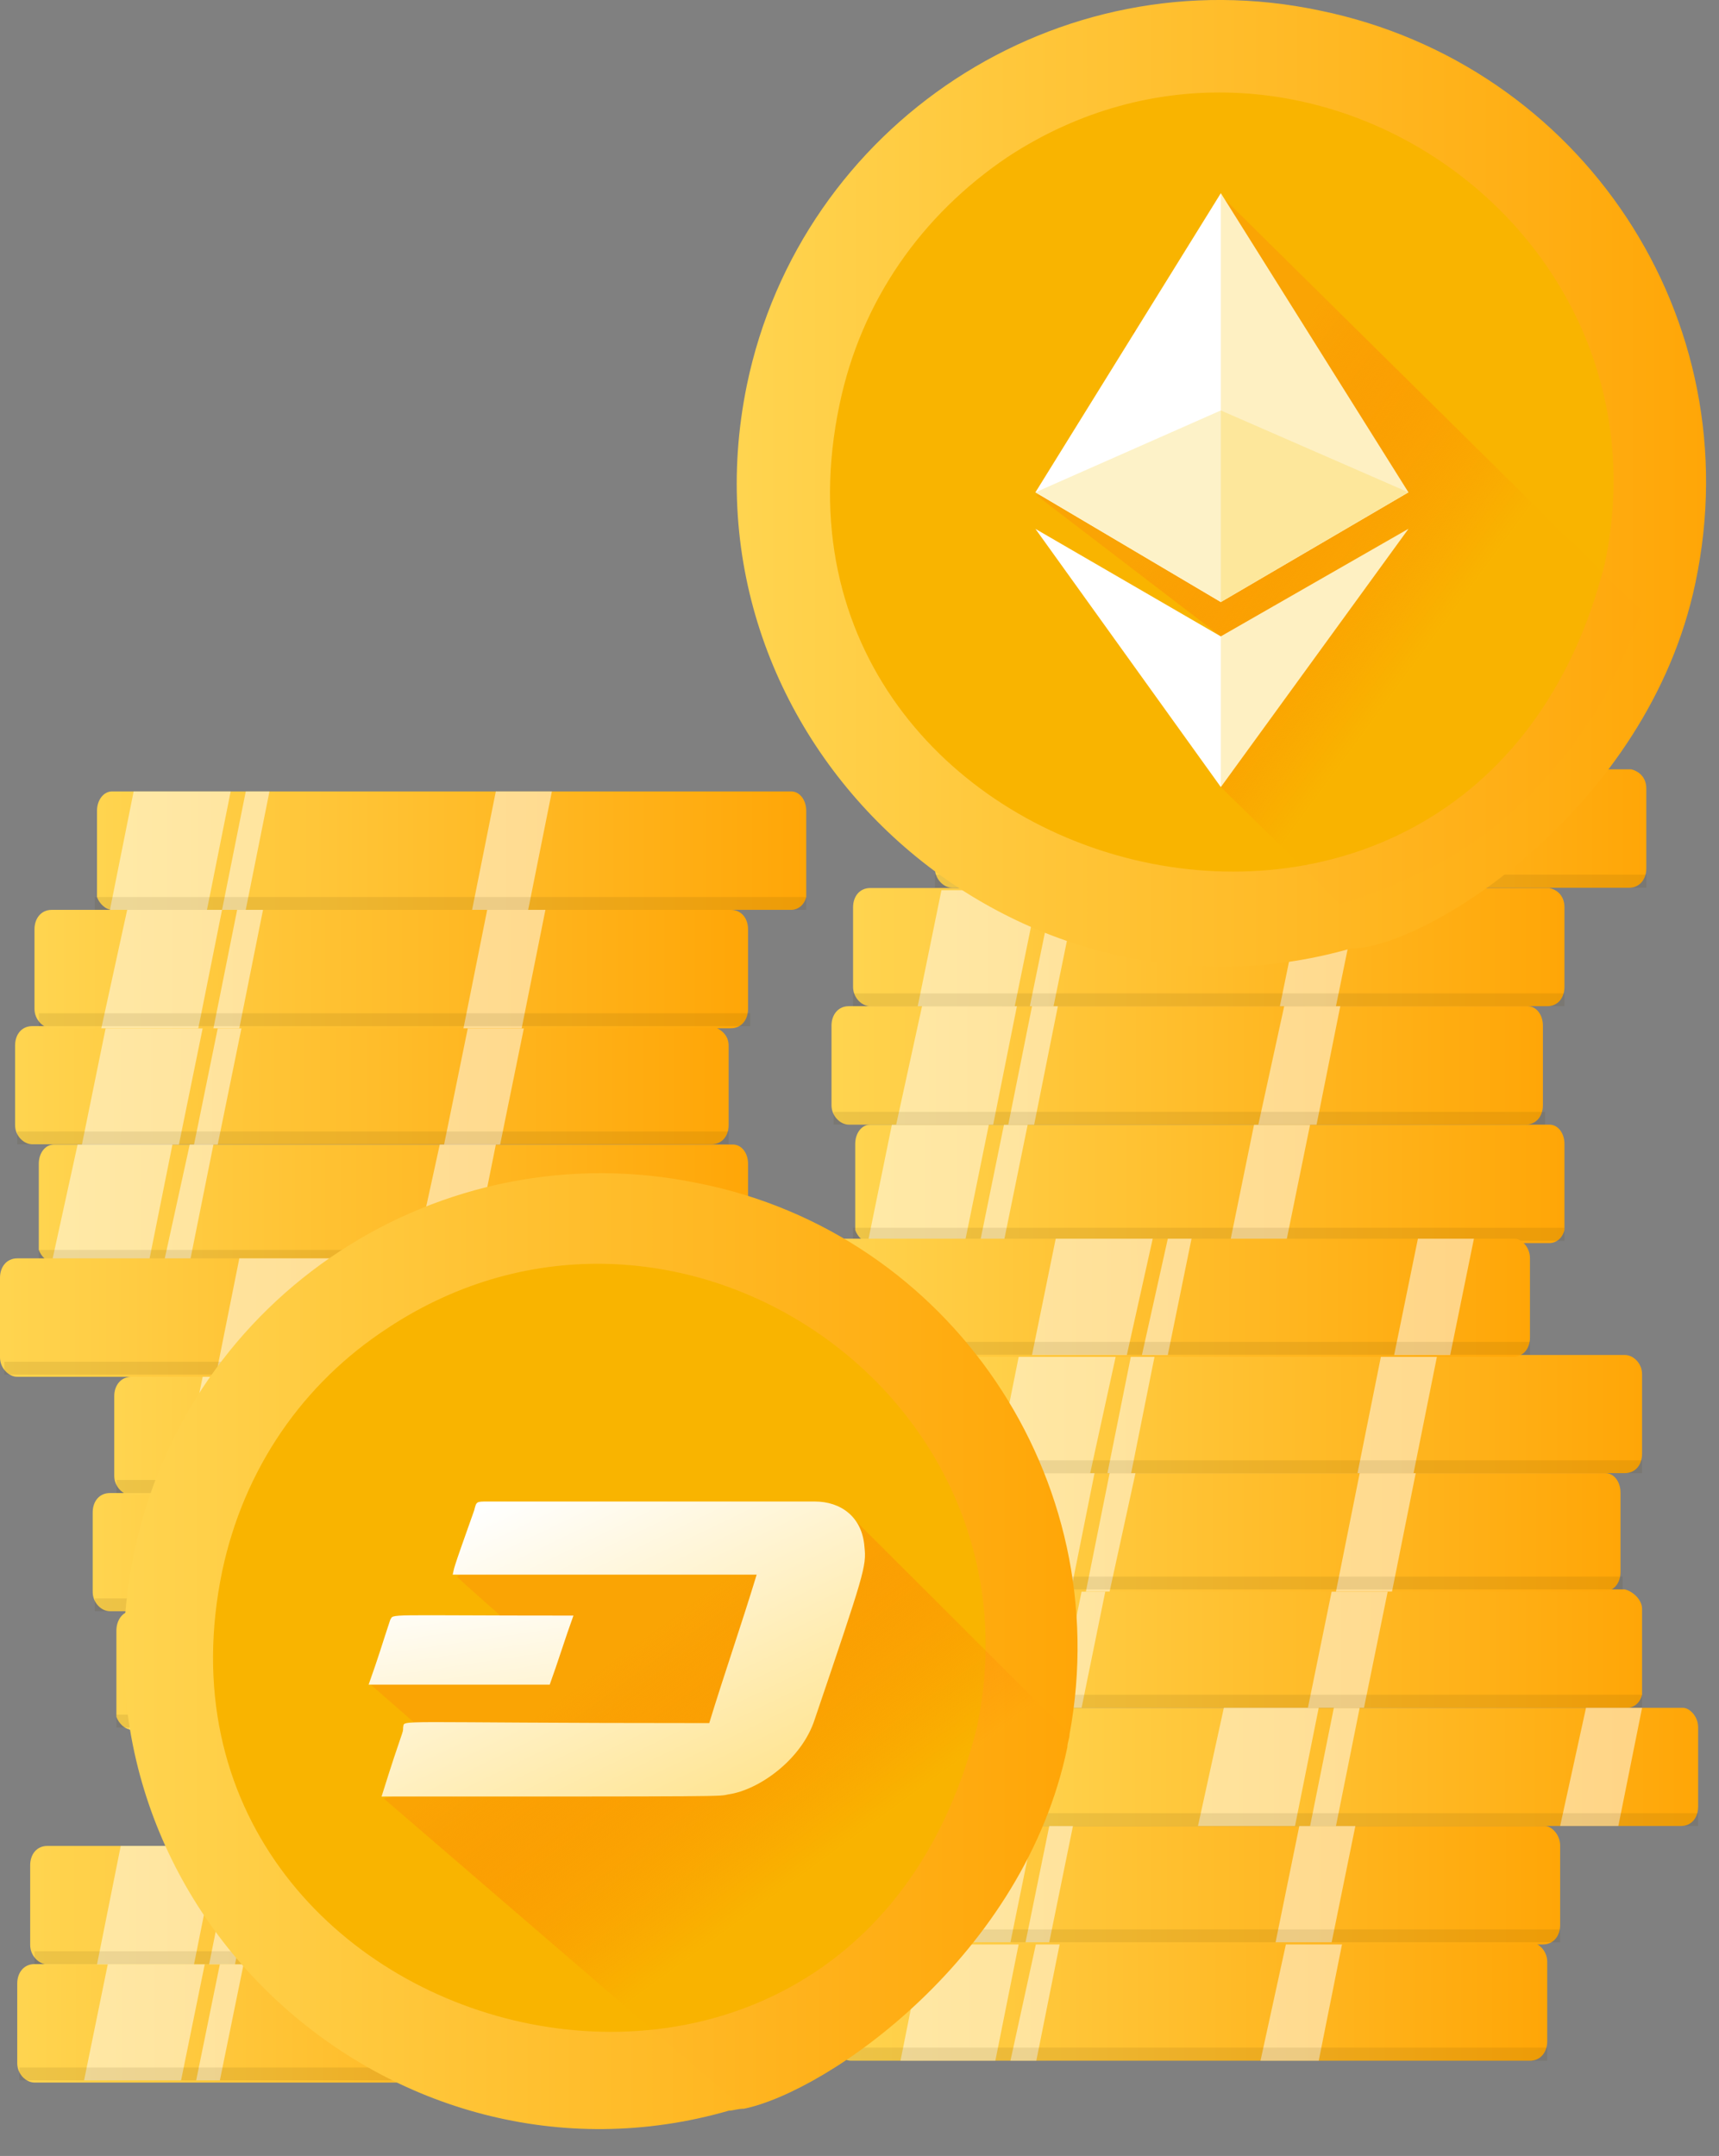 <svg width="126" height="158" viewBox="0 0 63 79" fill="none" xmlns="http://www.w3.org/2000/svg"><rect x="0" y="0" width="63" height="79" fill="#808080" stroke="none"/><path d="M60.18 58.95v3.15c-.079.32-.316.48-.553.48H34.74c-.237 0-.474-.24-.553-.48v-3.15c0-.4.237-.71.553-.71h24.808c.316.08.632.39.632.71z" fill="url(#a)"/><path opacity=".5" d="m39.086 58.32-.869 4.26h-3.556l.87-4.26h3.555zm11.772 0-.869 4.26h-2.055l.87-4.26h2.054zm-10.35 0-.869 4.26h-.869l.869-4.26h.869z" fill="#fff"/><path opacity=".1" d="M60.18 62.1H34.108v.48H60.18v-.48z" fill="#4F3500"/><path d="M59.39 54.69v2.92c0 .39-.237.71-.632.71H33.95c-.316 0-.632-.32-.632-.71v-2.92c0-.39.237-.71.632-.71h24.887c.316 0 .553.32.553.71z" fill="url(#b)"/><path opacity=".5" d="m40.113 53.98-.869 4.34h-3.556l.87-4.34h3.555zm11.772 0-.869 4.34h-2.054l.87-4.34h2.053zm-10.271 0-.948 4.34h-.869l.87-4.34h.947z" fill="#fff"/><path opacity=".1" d="M59.47 57.77H33.396v.47H59.47v-.47z" fill="#4F3500"/><path d="M60.18 50.35v2.92c0 .4-.237.71-.632.71H34.74c-.316 0-.632-.31-.632-.71v-2.92c0-.39.237-.7.632-.7h24.808c.316 0 .632.31.632.7z" fill="url(#c)"/><path opacity=".5" d="m40.903 49.65-.948 4.33h-3.477l.87-4.33h3.555zm11.772 0-.869 4.33h-2.054l.87-4.33h2.053zm-10.35 0-.869 4.33h-.869l.87-4.33h.868z" fill="#fff"/><path opacity=".1" d="M60.18 53.51H34.108v.47H60.18v-.47z" fill="#4F3500"/><path d="M57.336 41.92v3.15c-.079.32-.316.48-.553.48H31.896c-.237 0-.474-.24-.553-.48v-3.15c0-.4.237-.71.553-.71h24.887c.316 0 .553.31.553.71z" fill="url(#d)"/><path opacity=".5" d="m36.241 41.21-.869 4.26h-3.555l.87-4.26h3.554zm11.773 0-.869 4.26H45.09l.87-4.26h2.054zm-10.35 0-.869 4.26h-.869l.869-4.26h.869z" fill="#fff"/><path opacity=".1" d="M57.336 44.99H31.264v.48h26.072v-.48z" fill="#4F3500"/><path d="M56.546 37.58v2.92c0 .39-.237.71-.632.71H31.106c-.316 0-.632-.32-.632-.71v-2.92c0-.39.237-.71.632-.71h24.887c.316 0 .553.32.553.71z" fill="url(#e)"/><path opacity=".5" d="m37.269 36.87-.87 4.34h-3.555l.948-4.34h3.477zm11.851 0-.869 4.34h-2.134l.948-4.34h2.055zm-10.35 0-.869 4.34h-.948l.87-4.34h.947z" fill="#fff"/><path opacity=".1" d="M56.625 40.74H30.553v.47h26.072v-.47z" fill="#4F3500"/><path d="M57.336 33.25v2.91c0 .4-.237.71-.632.71H31.896c-.316 0-.632-.31-.632-.71v-2.91c0-.4.237-.71.632-.71h24.887c.316.07.553.31.553.71z" fill="url(#f)"/><path opacity=".5" d="m38.059 32.62-.869 4.25h-3.556l.869-4.25h3.556zm11.772 0-.869 4.25h-2.055l.87-4.25h2.054zm-10.35 0-.869 4.25h-.869l.87-4.25h.868z" fill="#fff"/><path opacity=".1" d="M57.336 36.4H31.264v.47h26.072v-.47z" fill="#4F3500"/><path d="M60.336 28.9v2.92c0 .39-.237.71-.632.71H34.896c-.316 0-.632-.32-.632-.71V28.9c0-.39.237-.71.632-.71h24.887c.316.08.553.32.553.71z" fill="url(#g)"/><path opacity=".5" d="m41.059 28.27-.869 4.26h-3.556l.869-4.26h3.556zm11.772 0-.869 4.26h-2.055l.87-4.26h2.054zm-10.35 0-.869 4.26h-.869l.87-4.26h.868z" fill="#fff"/><path opacity=".1" d="M60.336 32.05H34.264v.48h26.072v-.48z" fill="#4F3500"/><path d="M56.072 46.1v2.91c0 .4-.237.71-.632.71H30.632c-.316 0-.632-.31-.632-.71V46.1c0-.4.237-.71.632-.71h24.887c.237 0 .553.31.553.71z" fill="url(#h)"/><path opacity=".5" d="m42.246 45.39-.948 4.26h-3.476l.869-4.26h3.555zm11.772 0-.869 4.26h-2.054l.87-4.26h2.053zm-10.35 0-.869 4.26h-.948l.948-4.26h.87z" fill="#fff"/><path opacity=".1" d="M56.072 49.17H30v.47h26.072v-.47z" fill="#4F3500"/><path d="M56.704 71.88v2.92c0 .39-.237.71-.632.71H31.185c-.316 0-.632-.32-.632-.71v-2.92c0-.39.237-.71.632-.71h24.887c.316 0 .632.32.632.71z" fill="url(#i)"/><path opacity=".5" d="m37.348 71.17-.869 4.34h-3.477l.87-4.34h3.476zm11.851 0-.869 4.34h-2.134l.948-4.34h2.055zm-10.349 0-.87 4.34h-.948l.948-4.34h.87z" fill="#fff"/><path opacity=".1" d="M56.704 75.03H30.632v.48h26.072v-.48z" fill="#4F3500"/><path d="M57.178 67.62v2.92c0 .39-.237.71-.632.71H31.738c-.316 0-.632-.32-.632-.71v-2.92c0-.39.237-.71.632-.71h24.887c.237 0 .553.32.553.71z" fill="url(#j)"/><path opacity=".5" d="m37.901 66.91-.869 4.26h-3.556l.87-4.26H37.9zm11.772 0-.869 4.26h-2.055l.87-4.26h2.054zm-10.35 0-.869 4.26h-.869l.87-4.26h.868z" fill="#fff"/><path opacity=".1" d="M57.178 70.7H31.106v.47h26.072v-.47z" fill="#4F3500"/><path d="M62.235 63.29v2.91c0 .4-.237.71-.632.71H36.795c-.316 0-.633-.31-.633-.71v-2.91c0-.4.238-.71.633-.71h24.887c.237 0 .553.31.553.71z" fill="url(#k)"/><path opacity=".5" d="m48.33 62.58-.869 4.33h-3.556l.948-4.33h3.477zm11.851 0-.87 4.33h-2.133l.948-4.33h2.055zm-10.35 0-.869 4.33h-.948l.87-4.33h.947z" fill="#fff"/><path opacity=".1" d="M62.235 66.44H36.162v.47h26.073v-.47z" fill="#4F3500"/><path d="M62.135 21.36c-1.738 8.28-9.876 13.4-12.641 13.4-12.483 3.55-24.808-7.57-22.122-20.65C29.347 4.57 38.749-1.66 48.388.39c9.559 1.97 15.8 11.27 13.747 20.97z" fill="url(#l)"/><path d="M36.932 5.75c-3.161 2.13-5.373 5.28-6.163 9.07-3.713 17.66 23.228 24.91 28.047 5.83C61.424 8.19 47.519-1.19 36.932 5.75z" fill="#F9B400"/><path d="M60.149 22.38c-.237.71-.474 1.34-.791 1.97-.08.23-.237.47-.316.71-.395.87-.948 1.57-1.422 2.28-.237.32-.474.56-.711.87-1.343 1.58-3.002 2.92-4.898 3.79-.316.15-.711.31-1.027.47-.632.24-1.185.47-1.817.63h-.08l-4.345-4.26v-5.52l-6.794-5.2 3.87.95s-.157-6.79-.315-6.94c-.08-.08 2.133-.08 2.133-.08.553-1.82.316-.79 1.106-4.89l15.407 15.22z" fill="url(#m)"/><path d="m51.616 18.04-6.874 4.02-6.794-4.02 6.794-10.96 6.874 10.96z" fill="#fff"/><path d="m51.616 19.38-6.874 9.46-6.794-9.46 6.794 3.94 6.874-3.94z" fill="#fff"/><path d="m51.616 18.04-6.874 4.02-6.794-4.02 6.794-3 6.874 3z" fill="#FDF2C8"/><path opacity=".3" d="m44.742 23.32 6.874-3.94-6.874 9.46v-5.52zm6.874-5.28-6.874 4.02V7.08l6.874 10.96z" fill="#FACD35"/><path d="M30.26 59.75v3.16c-.08.31-.317.47-.554.47H4.819c-.237 0-.474-.24-.553-.47v-3.16c0-.39.237-.71.553-.71h24.887c.316 0 .554.32.554.71z" fill="url(#n)"/><path opacity=".5" d="m9.165 59.04-.869 4.34H4.74l.869-4.34h3.556zm11.851 0-.948 4.34h-2.055l.87-4.34h2.133zm-10.35 0-.87 4.34H8.85l.869-4.34h.948z" fill="#fff"/><path opacity=".1" d="M30.339 62.83H4.266v.47h26.073v-.47z" fill="#4F3500"/><path d="M29.548 55.42v2.91c0 .4-.237.71-.632.71H4.029c-.316 0-.632-.31-.632-.71v-2.91c0-.4.237-.71.632-.71h24.887c.316 0 .632.31.632.71z" fill="url(#o)"/><path opacity=".5" d="m10.192 54.71-.869 4.33H5.846l.869-4.33h3.477zm11.851 0-.869 4.33H19.04l.949-4.33h2.054zm-10.35 0-.869 4.33h-.948l.948-4.33h.869z" fill="#fff"/><path opacity=".1" d="M29.548 58.57H3.476v.47h26.072v-.47z" fill="#4F3500"/><path d="M30.259 51.16v2.92c0 .39-.237.71-.632.71H4.819c-.316 0-.632-.32-.632-.71v-2.92c0-.39.237-.71.632-.71h24.887c.316 0 .553.32.553.71z" fill="url(#p)"/><path opacity=".5" d="m10.982 50.45-.87 4.26H6.558l.87-4.26h3.555zm11.772 0-.869 4.26h-2.054l.87-4.26h2.053zm-10.271 0-.948 4.26h-.869l.869-4.26h.948z" fill="#fff"/><path opacity=".1" d="M30.338 54.23H4.266v.48h26.072v-.48z" fill="#4F3500"/><path d="M27.415 42.64v3.16c-.08.31-.316.47-.553.47H1.975c-.237 0-.474-.24-.553-.47v-3.16c0-.39.237-.7.553-.7h24.887c.316 0 .553.31.553.7z" fill="url(#q)"/><path opacity=".5" d="m6.32 41.94-.869 4.33H1.896l.948-4.33H6.32zm11.852 0-.87 4.33h-2.133l.948-4.33h2.055zm-10.35 0-.87 4.33h-.948l.949-4.33h.869z" fill="#fff"/><path opacity=".1" d="M27.494 45.8H1.422v.47h26.072v-.47z" fill="#4F3500"/><path d="M26.704 38.31v2.92c0 .39-.237.7-.632.7H1.185c-.316 0-.632-.31-.632-.7v-2.92c0-.4.237-.71.632-.71h24.887c.316.08.632.31.632.71z" fill="url(#r)"/><path opacity=".5" d="m7.427 37.68-.87 4.26H3.002l.869-4.26h3.556zm11.772 0-.87 4.26h-2.054l.869-4.26h2.055zm-10.35 0-.87 4.26h-.868l.869-4.26h.869z" fill="#fff"/><path opacity=".1" d="M26.704 41.46H.632v.47h26.072v-.47z" fill="#4F3500"/><path d="M29.548 29.71v3.16c-.08.31-.316.47-.553.47H4.108c-.237 0-.474-.24-.553-.47v-3.16c0-.39.237-.71.553-.71h24.887c.316 0 .553.32.553.71z" fill="url(#s)"/><path opacity=".5" d="m8.454 29-.869 4.34H4.029L4.898 29h3.556zm11.772 0-.869 4.34h-2.055l.869-4.34h2.055zm-10.35 0-.87 4.34h-.868L9.007 29h.869z" fill="#fff"/><path opacity=".1" d="M29.548 32.87H3.476v.47h26.072v-.47z" fill="#4F3500"/><path d="M27.415 34.05v2.92c0 .39-.237.71-.632.71H1.896c-.316 0-.632-.32-.632-.71v-2.92c0-.39.237-.71.632-.71h24.887c.395 0 .632.32.632.71z" fill="url(#t)"/><path opacity=".5" d="m8.138 33.34-.87 4.34H3.713l.948-4.34h3.477zm11.851 0-.87 4.34h-2.133l.869-4.34h2.134zm-10.35 0-.869 4.34h-.948l.869-4.34h.948z" fill="#fff"/><path opacity=".1" d="M27.494 37.13H1.422v.47h26.072v-.47z" fill="#4F3500"/><path d="M26.151 46.82v2.92c0 .39-.237.71-.632.71H.632c-.316 0-.632-.32-.632-.71v-2.92c0-.39.237-.71.632-.71h24.887c.395 0 .632.32.632.71z" fill="url(#u)"/><path opacity=".5" d="m12.325 46.11-.87 4.34H7.902l.869-4.34h3.555zm11.772 0-.87 4.34h-2.053l.869-4.34h2.054zm-10.35 0-.869 4.34h-.869l.869-4.34h.869z" fill="#fff"/><path opacity=".1" d="M26.23 49.9H.158v.47H26.23v-.47z" fill="#4F3500"/><path d="M26.783 72.68v2.92c0 .4-.237.71-.632.71H1.264c-.316 0-.632-.31-.632-.71v-2.92c0-.39.237-.71.632-.71H26.15c.395 0 .632.32.632.71z" fill="url(#v)"/><path opacity=".5" d="m7.505 71.97-.869 4.26H3.081l.87-4.26h3.554zm11.773 0-.87 4.26h-2.054l.869-4.26h2.055zm-10.35 0-.87 4.26H7.19l.869-4.26h.869z" fill="#fff"/><path opacity=".1" d="M26.783 75.76H.71v.47h26.072v-.47z" fill="#4F3500"/><path d="M27.257 68.35v2.92c0 .39-.237.71-.632.71H1.738c-.316 0-.632-.32-.632-.71v-2.92c0-.4.237-.71.632-.71h24.887c.395 0 .632.31.632.71z" fill="url(#w)"/><path opacity=".5" d="m7.98 67.64-.87 4.34H3.556l.869-4.34H7.98zm11.85 0-.948 4.34h-2.054l.869-4.34h2.134zm-10.35 0-.868 4.34h-.948l.869-4.34h.948z" fill="#fff"/><path opacity=".1" d="M27.336 71.5H1.264v.47h26.072v-.47z" fill="#4F3500"/><path d="M32.314 64.01v2.92c0 .39-.237.71-.632.71H6.794c-.316 0-.632-.32-.632-.71v-2.92c0-.39.237-.71.632-.71h24.888c.395.08.632.4.632.71z" fill="url(#x)"/><path opacity=".5" d="m18.487 63.38-.869 4.26h-3.555l.869-4.26h3.555zm11.772 0-.87 4.26h-2.053l.869-4.26h2.054zm-10.349 0-.87 4.26h-.87l.87-4.26h.87z" fill="#fff"/><path opacity=".1" d="M32.314 67.17H6.241v.47h26.073v-.47z" fill="#4F3500"/><path d="M39.198 63.55c0 .15-.08.31-.08.47-1.58 7.65-8.768 12.61-11.85 13.25-.237 0-.395.07-.553.07C14.39 80.89 2.223 69.93 4.909 56.92c1.976-9.46 11.219-15.53 20.7-13.56 9.165 1.82 15.327 10.8 13.589 20.19z" fill="url(#y)"/><path d="M14.232 48.65c-3.16 2.05-5.294 5.2-6.084 8.9C4.514 74.98 31.06 82.15 35.8 63.31c2.607-12.3-11.14-21.52-21.57-14.66z" fill="#F9B400"/><path d="M39.187 63.54c0 .16-.08.31-.08.47-1.58 7.65-8.77 12.62-11.85 13.25L14.063 65.9l3.397-.78-3.871-3.39 6.795-.71s-3.477-3.08-3.635-3.24c0-.08 2.37-1.02 2.37-1.02.554-1.74 11.06 2.68 11.852-1.42l8.216 8.2z" fill="url(#z)"/><path d="M13.984 65.83c.79-2.53.79-2.29.79-2.53.079-.31-.711-.16 11.219-.16.553-1.81 1.185-3.62 1.738-5.44H16.59c.079-.31-.08.08.79-2.36.079-.32.079-.32.474-.32h12.009c.949 0 1.739.56 1.818 1.66.079.71 0 .95-1.818 6.31-.474 1.49-2.054 2.6-3.16 2.76-.395.08.237.08-12.72.08z" fill="url(#A)"/><path d="M21.016 59.2c-.316.87-.553 1.66-.869 2.53H13.51c.395-1.11.474-1.42.79-2.37.158-.24-.395-.16 6.716-.16z" fill="url(#B)"/><defs><linearGradient id="a" x1="34.126" y1="62.614" x2="60.162" y2="62.614" gradientUnits="userSpaceOnUse"><stop offset=".003" stop-color="#FFD44F"/><stop offset="1" stop-color="#FFA607"/></linearGradient><linearGradient id="b" x1="33.366" y1="58.297" x2="59.404" y2="58.297" gradientUnits="userSpaceOnUse"><stop offset=".003" stop-color="#FFD44F"/><stop offset="1" stop-color="#FFA607"/></linearGradient><linearGradient id="c" x1="34.123" y1="53.992" x2="60.16" y2="53.992" gradientUnits="userSpaceOnUse"><stop offset=".003" stop-color="#FFD44F"/><stop offset="1" stop-color="#FFA607"/></linearGradient><linearGradient id="d" x1="31.303" y1="45.514" x2="57.339" y2="45.514" gradientUnits="userSpaceOnUse"><stop offset=".003" stop-color="#FFD44F"/><stop offset="1" stop-color="#FFA607"/></linearGradient><linearGradient id="e" x1="30.543" y1="41.207" x2="56.581" y2="41.207" gradientUnits="userSpaceOnUse"><stop offset=".003" stop-color="#FFD44F"/><stop offset="1" stop-color="#FFA607"/></linearGradient><linearGradient id="f" x1="31.3" y1="36.892" x2="57.337" y2="36.892" gradientUnits="userSpaceOnUse"><stop offset=".003" stop-color="#FFD44F"/><stop offset="1" stop-color="#FFA607"/></linearGradient><linearGradient id="g" x1="34.3" y1="32.557" x2="60.337" y2="32.557" gradientUnits="userSpaceOnUse"><stop offset=".003" stop-color="#FFD44F"/><stop offset="1" stop-color="#FFA607"/></linearGradient><linearGradient id="h" x1="30.02" y1="49.682" x2="56.058" y2="49.682" gradientUnits="userSpaceOnUse"><stop offset=".003" stop-color="#FFD44F"/><stop offset="1" stop-color="#FFA607"/></linearGradient><linearGradient id="i" x1="30.63" y1="75.521" x2="56.668" y2="75.521" gradientUnits="userSpaceOnUse"><stop offset=".003" stop-color="#FFD44F"/><stop offset="1" stop-color="#FFA607"/></linearGradient><linearGradient id="j" x1="31.128" y1="71.217" x2="57.165" y2="71.217" gradientUnits="userSpaceOnUse"><stop offset=".003" stop-color="#FFD44F"/><stop offset="1" stop-color="#FFA607"/></linearGradient><linearGradient id="k" x1="36.169" y1="66.912" x2="62.207" y2="66.912" gradientUnits="userSpaceOnUse"><stop offset=".003" stop-color="#FFD44F"/><stop offset="1" stop-color="#FFA607"/></linearGradient><linearGradient id="l" x1="27.05" y1="35.432" x2="62.549" y2="35.432" gradientUnits="userSpaceOnUse"><stop offset=".003" stop-color="#FFD44F"/><stop offset="1" stop-color="#FFA607"/></linearGradient><linearGradient id="m" x1="40.584" y1="21.569" x2="49.248" y2="27.93" gradientUnits="userSpaceOnUse"><stop stop-color="#FAA404"/><stop offset="1" stop-color="#FF7904" stop-opacity=".01"/></linearGradient><linearGradient id="n" x1="4.236" y1="63.363" x2="30.272" y2="63.363" gradientUnits="userSpaceOnUse"><stop offset=".003" stop-color="#FFD44F"/><stop offset="1" stop-color="#FFA607"/></linearGradient><linearGradient id="o" x1="3.476" y1="59.046" x2="29.514" y2="59.046" gradientUnits="userSpaceOnUse"><stop offset=".003" stop-color="#FFD44F"/><stop offset="1" stop-color="#FFA607"/></linearGradient><linearGradient id="p" x1="4.233" y1="54.747" x2="30.27" y2="54.747" gradientUnits="userSpaceOnUse"><stop offset=".003" stop-color="#FFD44F"/><stop offset="1" stop-color="#FFA607"/></linearGradient><linearGradient id="q" x1="1.413" y1="46.269" x2="27.449" y2="46.269" gradientUnits="userSpaceOnUse"><stop offset=".003" stop-color="#FFD44F"/><stop offset="1" stop-color="#FFA607"/></linearGradient><linearGradient id="r" x1=".653" y1="41.946" x2="26.691" y2="41.946" gradientUnits="userSpaceOnUse"><stop offset=".003" stop-color="#FFD44F"/><stop offset="1" stop-color="#FFA607"/></linearGradient><linearGradient id="s" x1="3.51" y1="33.354" x2="29.546" y2="33.354" gradientUnits="userSpaceOnUse"><stop offset=".003" stop-color="#FFD44F"/><stop offset="1" stop-color="#FFA607"/></linearGradient><linearGradient id="t" x1="1.41" y1="37.651" x2="27.447" y2="37.651" gradientUnits="userSpaceOnUse"><stop offset=".003" stop-color="#FFD44F"/><stop offset="1" stop-color="#FFA607"/></linearGradient><linearGradient id="u" x1=".13" y1="50.431" x2="26.168" y2="50.431" gradientUnits="userSpaceOnUse"><stop offset=".003" stop-color="#FFD44F"/><stop offset="1" stop-color="#FFA607"/></linearGradient><linearGradient id="v" x1=".74" y1="76.271" x2="26.778" y2="76.271" gradientUnits="userSpaceOnUse"><stop offset=".003" stop-color="#FFD44F"/><stop offset="1" stop-color="#FFA607"/></linearGradient><linearGradient id="w" x1="1.237" y1="71.971" x2="27.275" y2="71.971" gradientUnits="userSpaceOnUse"><stop offset=".003" stop-color="#FFD44F"/><stop offset="1" stop-color="#FFA607"/></linearGradient><linearGradient id="x" x1="6.279" y1="67.66" x2="32.316" y2="67.66" gradientUnits="userSpaceOnUse"><stop offset=".003" stop-color="#FFD44F"/><stop offset="1" stop-color="#FFA607"/></linearGradient><linearGradient id="y" x1="4.426" y1="77.979" x2="39.475" y2="77.979" gradientUnits="userSpaceOnUse"><stop offset=".003" stop-color="#FFD44F"/><stop offset="1" stop-color="#FFA607"/></linearGradient><linearGradient id="z" x1="18.196" y1="63.928" x2="24.406" y2="72.413" gradientUnits="userSpaceOnUse"><stop stop-color="#FAA404"/><stop offset="1" stop-color="#FF7904" stop-opacity=".01"/></linearGradient><linearGradient id="A" x1="36.434" y1="61.571" x2="30.363" y2="49.03" gradientUnits="userSpaceOnUse"><stop stop-color="#FFE491"/><stop offset="1" stop-color="#fff"/></linearGradient><linearGradient id="B" x1="40.835" y1="65.637" x2="39.179" y2="54.54" gradientUnits="userSpaceOnUse"><stop stop-color="#FFE491"/><stop offset="1" stop-color="#fff"/></linearGradient></defs></svg>